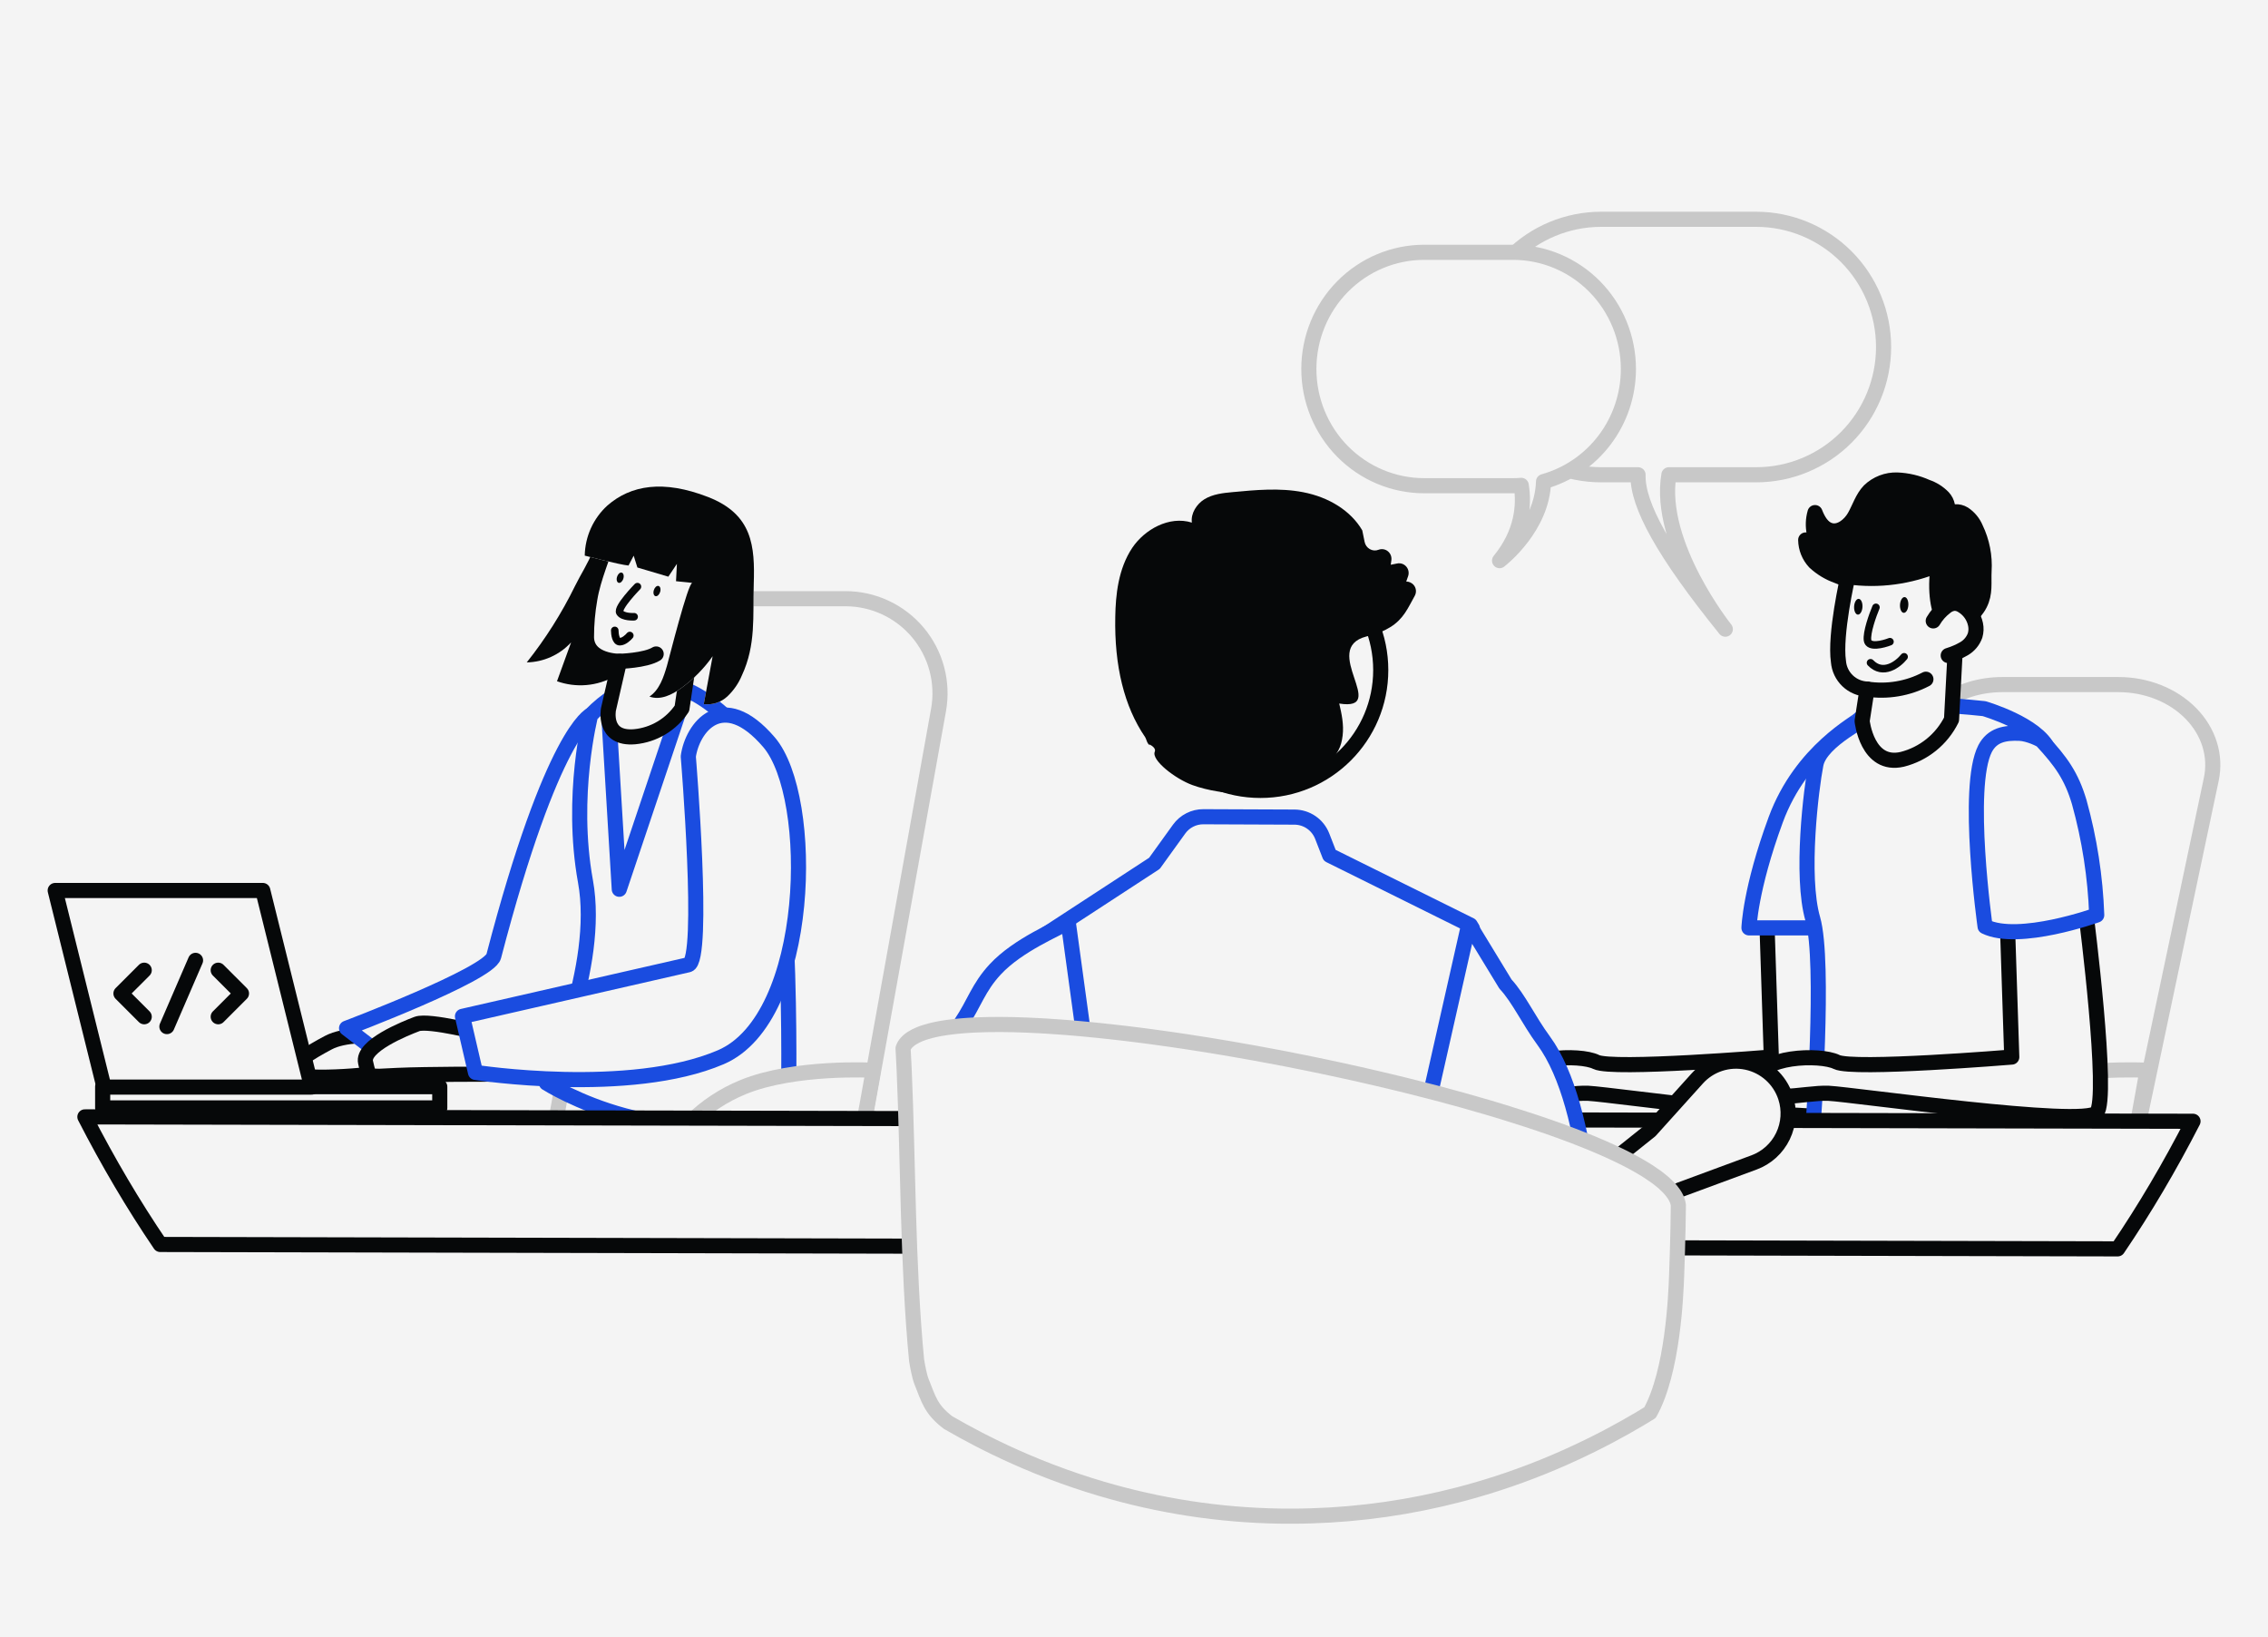 <svg width="600" height="433" viewBox="0 0 600 433" fill="none" xmlns="http://www.w3.org/2000/svg">
<rect width="600" height="433" fill="#F4F4F4"/>
<path d="M192.845 158.349H223.68C227.335 158.351 230.945 159.155 234.256 160.703C237.567 162.25 240.499 164.505 242.846 167.307C245.192 170.11 246.896 173.392 247.838 176.924C248.779 180.456 248.935 184.151 248.295 187.75L226.222 310.386H144.552L168.229 178.897C169.274 173.13 172.311 167.914 176.81 164.158C181.309 160.403 186.984 158.347 192.845 158.349Z" fill="#F4F4F4" stroke="#C8C8C8" stroke-width="4" stroke-linecap="round" stroke-linejoin="round"/>
<path d="M529.705 181.061H560.46C564.105 181.063 567.706 181.746 571.009 183.061C574.311 184.376 577.236 186.291 579.576 188.672C581.916 191.053 583.616 193.842 584.555 196.843C585.494 199.843 585.65 202.983 585.011 206.04L562.995 310.232H481.537L505.153 198.519C506.195 193.619 509.224 189.188 513.711 185.997C518.199 182.806 523.859 181.059 529.705 181.061Z" fill="#F4F4F4" stroke="#C8C8C8" stroke-width="4" stroke-linecap="round" stroke-linejoin="round"/>
<path d="M98.709 273.825C98.605 273.956 91.251 273.434 86.857 275.768C82.463 278.102 75.501 282.092 77.952 284.021C80.403 285.951 101.708 284.295 103.376 283.004C105.045 281.713 98.709 273.825 98.709 273.825Z" fill="#F4F4F4" stroke="#060809" stroke-width="4" stroke-linecap="round" stroke-linejoin="round"/>
<path d="M156.26 189.131C156.26 189.131 146.103 193.538 130.614 252.926C129.31 257.737 91.682 271.948 91.682 271.948L102.113 279.954C102.113 279.954 149.363 285.638 160.21 273.239C171.058 260.84 156.26 189.131 156.26 189.131Z" fill="#F4F4F4" stroke="#1A4CE0" stroke-width="4" stroke-linecap="round" stroke-linejoin="round"/>
<path d="M156.26 189.131C156.26 189.131 150.758 210.409 154.891 233.135C159.024 255.86 144.552 286.447 144.552 286.447C144.552 286.447 178.294 307.843 208.595 291.323C208.595 291.323 210.316 211.791 199.298 197.671C188.281 183.551 172.792 172.325 156.26 189.131Z" fill="#F4F4F4" stroke="#1A4CE0" stroke-width="4" stroke-linecap="round" stroke-linejoin="round"/>
<path d="M160.966 187.619L163.834 235.195L180.81 184.646L160.966 187.619Z" fill="#F4F4F4" stroke="#1A4CE0" stroke-width="4" stroke-linecap="round" stroke-linejoin="round"/>
<path d="M128.044 273.435C128.044 273.435 113.415 269.653 110.312 270.827C107.209 272 95.684 276.616 96.714 280.984C97.744 285.351 97.222 284.778 105.149 284.426C113.076 284.074 129.765 284.1 129.765 284.1L128.044 273.435Z" fill="#F4F4F4" stroke="#060809" stroke-width="4" stroke-linecap="round" stroke-linejoin="round"/>
<path d="M173.457 310.53C175.603 305.349 178.756 300.647 182.733 296.694C186.71 292.742 191.432 289.618 196.626 287.504C210.263 281.924 231.033 283.058 231.033 283.058L226.092 310.53H173.457Z" fill="#F4F4F4" stroke="#C8C8C8" stroke-width="4" stroke-linecap="round" stroke-linejoin="round"/>
<path d="M182.088 200.083C182.088 200.083 186.56 254.139 182.088 255.169L122.347 268.807L125.789 283.631C125.789 283.631 166.585 289.941 190.693 279.615C214.8 269.289 215.83 210.748 203.431 196.289C191.032 181.83 183.118 192.508 182.088 200.083Z" fill="#F4F4F4" stroke="#1A4CE0" stroke-width="4" stroke-linecap="round" stroke-linejoin="round"/>
<path d="M510.442 310.53C512.588 305.349 515.741 300.647 519.718 296.694C523.695 292.742 528.417 289.618 533.611 287.504C547.249 281.924 568.018 283.058 568.018 283.058L563.077 310.53H510.442Z" fill="#F4F4F4" stroke="#C8C8C8" stroke-width="4" stroke-linecap="round" stroke-linejoin="round"/>
<path d="M158.854 140.071C158.411 140.071 157.003 145.286 156.82 145.729C155.595 148.976 153.639 151.883 152.1 155.025C148.59 162.189 144.315 168.952 139.349 175.195C141.561 175.15 143.741 174.657 145.757 173.748C147.774 172.838 149.586 171.53 151.083 169.902L147.354 180.176C149.844 181.066 152.496 181.41 155.13 181.185C157.764 180.96 160.32 180.171 162.622 178.872C170.719 174.217 172.192 165.417 173.053 156.981L175.152 138.206L158.854 140.071Z" fill="#060809"/>
<path d="M163.887 174.906L160.966 187.619C160.966 187.619 159.428 195.585 167.916 194.855C170.423 194.614 172.845 193.817 175.005 192.522C177.166 191.228 179.011 189.468 180.406 187.371L183.822 164.28C183.979 163.303 185.361 153.746 187.108 145.362C177.342 143.354 168.75 140.877 168.75 140.877C169.519 142.011 166.012 141.503 166.012 141.503C164.445 141.193 162.838 141.135 161.253 141.334C159.623 146.862 156.964 152.742 156.038 158.361C155.443 161.718 155.146 165.121 155.151 168.531C155.256 174.998 163.887 174.906 163.887 174.906Z" fill="#F4F4F4"/>
<path d="M163.887 174.906L160.966 187.619C160.966 187.619 159.428 195.585 167.916 194.855C170.423 194.614 172.845 193.817 175.005 192.522C177.166 191.228 179.011 189.468 180.406 187.371L183.822 164.28C183.979 163.303 185.361 153.746 187.108 145.362C177.342 143.354 168.75 140.877 168.75 140.877C169.519 142.011 166.012 141.503 166.012 141.503C164.445 141.193 162.838 141.135 161.253 141.334C159.623 146.862 156.964 152.742 156.038 158.361C155.443 161.718 155.146 165.121 155.151 168.531C155.256 174.998 163.887 174.906 163.887 174.906Z" stroke="#060809" stroke-width="4" stroke-linecap="round" stroke-linejoin="round"/>
<path d="M168.633 155.154C168.633 155.154 163.17 160.721 163.978 162.012C164.787 163.302 167.759 163.12 167.759 163.12" stroke="#060809" stroke-width="2" stroke-linecap="round" stroke-linejoin="round"/>
<path d="M164.926 152.964C165.13 152.213 164.912 151.53 164.44 151.438C163.968 151.346 163.42 151.88 163.217 152.631C163.013 153.382 163.231 154.066 163.703 154.157C164.175 154.249 164.723 153.715 164.926 152.964Z" fill="#060809"/>
<path d="M174.66 156.49C174.863 155.739 174.645 155.056 174.173 154.964C173.701 154.872 173.154 155.406 172.95 156.157C172.746 156.908 172.964 157.591 173.436 157.683C173.908 157.775 174.456 157.241 174.66 156.49Z" fill="#060809"/>
<path d="M166.273 149.574L167.642 146.967L168.62 150.096L176.808 152.521L179.076 149.131L178.842 153.72L183.157 154.164C182.023 154.046 176.938 174.412 176.443 176.094C175.543 179.144 174.461 182.456 171.814 184.229C174.656 185.298 177.812 183.76 180.263 181.961C183.459 179.634 186.252 176.797 188.529 173.564L186.182 186.237C187.309 186.369 188.452 186.255 189.53 185.901C190.608 185.548 191.597 184.964 192.427 184.19C194.078 182.631 195.384 180.743 196.26 178.649C200.028 170.552 199.142 163.003 199.403 154.476C199.729 144.489 199.129 136.028 187.29 131.438C175.452 126.849 166.886 128.296 160.68 133.707C158.833 135.391 157.349 137.435 156.32 139.713C155.291 141.99 154.738 144.454 154.695 146.954C154.695 146.954 163.796 149.339 166.273 149.574Z" fill="#F4F4F4"/>
<path d="M166.273 149.574L167.642 146.967L168.62 150.096L176.808 152.521L179.076 149.131L178.842 153.72L183.157 154.164C182.023 154.046 176.938 174.412 176.443 176.094C175.543 179.144 174.461 182.456 171.814 184.229C174.656 185.298 177.812 183.76 180.263 181.961C183.459 179.634 186.252 176.797 188.529 173.564L186.182 186.237C187.309 186.369 188.452 186.255 189.53 185.901C190.608 185.548 191.597 184.964 192.427 184.19C194.078 182.631 195.384 180.743 196.26 178.649C200.028 170.552 199.142 163.003 199.403 154.476C199.729 144.489 199.129 136.028 187.29 131.438C175.452 126.849 166.886 128.296 160.68 133.707C158.833 135.391 157.349 137.435 156.32 139.713C155.291 141.99 154.738 144.454 154.695 146.954C154.695 146.954 163.796 149.339 166.273 149.574Z" fill="#060809"/>
<path d="M163.887 174.907C163.887 174.907 170.693 174.737 173.588 172.964" stroke="#060809" stroke-width="4" stroke-linecap="round" stroke-linejoin="round"/>
<path d="M162.636 166.732C162.636 167.726 162.901 169.715 163.962 169.715C165.023 169.715 166.172 168.63 166.614 168.088" stroke="black" stroke-width="2" stroke-linecap="round" stroke-linejoin="round"/>
<path d="M116.339 293.03H27.159V287.41H116.339V293.03Z" fill="#F4F4F4" stroke="#060809" stroke-width="4" stroke-linecap="round" stroke-linejoin="round"/>
<path d="M69.519 235.518H14.603L27.511 287.514H82.427L69.519 235.518Z" fill="#F4F4F4" stroke="#060809" stroke-width="4" stroke-linecap="round" stroke-linejoin="round"/>
<path d="M488.289 242.156C488.289 242.156 494.443 290.397 491.053 294.308C487.664 298.219 426.619 289.471 420.153 289.158C413.686 288.845 400.934 292.77 401.247 286.003C401.56 279.236 417.962 278.728 422.265 280.879C426.567 283.03 468.602 279.575 468.602 279.575L467.376 242.143L488.289 242.156Z" fill="#F4F4F4" stroke="#060809" stroke-width="4" stroke-linecap="round" stroke-linejoin="round"/>
<path d="M491.936 190.151C491.584 190.998 476.564 198.339 469.771 216.801C462.978 235.263 462.692 245.406 462.692 245.406H501.167L491.936 190.151Z" fill="#F4F4F4" stroke="#1A4CE0" stroke-width="4" stroke-linecap="round" stroke-linejoin="round"/>
<path d="M524.893 187.427C524.893 187.427 539.069 191.529 541.941 198.27C544.813 205.011 537.792 298.886 537.792 298.886H479.572C479.572 298.886 482.863 254.424 479.572 243.046C476.28 231.668 479.152 208.482 480.398 202.156C481.644 195.831 494.01 189.934 498.128 187.414C502.246 184.895 524.893 187.427 524.893 187.427Z" fill="#F4F4F4" stroke="#1A4CE0" stroke-width="4" stroke-linecap="round" stroke-linejoin="round"/>
<path d="M520.515 165.313C520.659 165.026 520.828 164.622 521.037 164.009C521.676 162.366 522.979 161.401 523.762 159.797C525.261 156.89 524.726 154.113 524.883 151.01C525.127 147.124 524.368 143.24 522.679 139.732C522.036 138.184 520.947 136.864 519.55 135.938C518.845 135.501 518.019 135.299 517.192 135.363C516.364 135.426 515.579 135.751 514.948 136.29C515.272 135.492 515.359 134.618 515.2 133.772C515.04 132.925 514.64 132.143 514.048 131.518C512.841 130.29 511.363 129.361 509.733 128.806C507.267 127.694 504.612 127.066 501.91 126.955C500.553 126.91 499.201 127.137 497.934 127.623C496.667 128.109 495.509 128.844 494.53 129.784C492.692 131.7 491.923 134.373 490.619 136.655C489.315 138.937 486.707 141.01 484.178 140.279C482.118 139.706 480.945 137.568 480.162 135.573C479.653 137.334 479.586 139.194 479.965 140.988C480.345 142.782 481.161 144.455 482.34 145.86C480.576 145.218 478.987 144.173 477.698 142.809C477.736 144.988 478.576 147.078 480.058 148.676C481.797 150.287 483.847 151.524 486.082 152.314C487.294 152.835 488.468 153.044 488.95 154.204C489.432 155.365 488.859 157.072 489.354 158.389C490.151 160.563 491.365 162.56 492.927 164.269C495.432 166.832 498.696 168.519 502.236 169.081C505.761 169.629 509.356 169.536 512.849 168.807C514.683 168.534 516.452 167.924 518.064 167.007C519.707 166.043 519.968 166.408 520.515 165.313Z" fill="#060809" stroke="#060809" stroke-width="4" stroke-linecap="round" stroke-linejoin="round"/>
<path d="M493.931 182.25L492.627 190.699C492.627 190.699 493.931 202.98 503.24 200.829C506.044 200.122 508.662 198.815 510.913 196.998C513.164 195.182 514.994 192.899 516.278 190.307L517.464 167.999C517.464 167.999 510.633 164.27 512.784 149.381C505.157 152.571 496.81 153.643 488.624 152.484C488.624 152.484 485.313 167.83 486.369 175.014C486.532 176.934 487.391 178.728 488.783 180.06C490.175 181.393 492.005 182.171 493.931 182.25Z" fill="#F4F4F4"/>
<path d="M493.931 182.25L492.627 190.699C492.627 190.699 493.931 202.98 503.24 200.829C506.044 200.122 508.662 198.815 510.913 196.998C513.164 195.182 514.994 192.899 516.278 190.307L517.464 167.999C517.464 167.999 510.633 164.27 512.784 149.381C505.157 152.571 497.033 153.701 488.847 152.542C488.847 152.542 485.313 167.83 486.369 175.014C486.532 176.934 487.391 178.728 488.783 180.06C490.175 181.393 492.005 182.171 493.931 182.25Z" fill="#F4F4F4" stroke="#060809" stroke-width="4" stroke-linecap="round" stroke-linejoin="round"/>
<path d="M498.69 161.48C498.69 161.48 494.283 169.563 495.613 170.776C496.943 171.988 500.268 170.776 500.268 170.776" fill="#F4F4F4"/>
<path d="M503.644 162.086C503.033 162.065 502.587 161.115 502.645 159.964C502.704 158.812 503.246 157.897 503.856 157.918C504.466 157.939 504.913 158.889 504.854 160.04C504.796 161.191 504.254 162.107 503.644 162.086Z" fill="#060809"/>
<path d="M491.509 162.558C490.899 162.538 490.449 161.588 490.505 160.435C490.561 159.283 491.101 158.366 491.712 158.386C492.322 158.406 492.772 159.356 492.716 160.508C492.66 161.661 492.12 162.578 491.509 162.558Z" fill="#060809"/>
<path d="M511.441 164.218C512.263 162.816 513.348 161.585 514.635 160.593C515.298 160.007 516.128 159.642 517.008 159.55C517.734 159.547 518.446 159.755 519.055 160.15C519.969 160.687 520.759 161.41 521.374 162.273C521.99 163.135 522.417 164.118 522.628 165.156C522.831 166.12 522.79 167.119 522.51 168.064C521.984 169.524 520.965 170.755 519.629 171.545C518.296 172.315 516.879 172.927 515.405 173.37" fill="#F4F4F4"/>
<path d="M511.441 164.218C512.263 162.816 513.348 161.585 514.635 160.593C515.298 160.007 516.128 159.642 517.008 159.55C517.734 159.547 518.446 159.755 519.055 160.15C519.969 160.687 520.759 161.41 521.374 162.273C521.99 163.135 522.417 164.118 522.628 165.156C522.831 166.12 522.79 167.119 522.51 168.064C521.984 169.524 520.965 170.755 519.629 171.545C518.296 172.315 516.879 172.927 515.405 173.37" stroke="#060809" stroke-width="4" stroke-linecap="round" stroke-linejoin="round"/>
<path d="M493.93 182.251C499.265 183.058 504.718 182.144 509.498 179.643" stroke="#060809" stroke-width="4" stroke-linecap="round" stroke-linejoin="round"/>
<path d="M551.9 242.156C551.9 242.156 558.054 290.397 554.664 294.308C551.274 298.219 490.23 289.471 483.763 289.158C477.296 288.845 464.545 292.77 464.858 286.003C465.171 279.236 481.573 278.728 485.875 280.879C490.178 283.03 532.213 279.575 532.213 279.575L530.987 242.143L551.9 242.156Z" fill="#F4F4F4" stroke="#060809" stroke-width="4" stroke-linecap="round" stroke-linejoin="round"/>
<path d="M534.31 193.945C536.726 194.056 539.903 195.614 540.177 195.927C545.197 201.364 548 205.171 550.073 212.185C552.776 221.914 554.325 231.926 554.689 242.016C554.689 242.016 534.075 249.409 525.157 245.054C525.157 245.054 519.942 208.143 525.157 198C527.035 194.388 530.405 193.766 534.31 193.945Z" fill="#F4F4F4" stroke="#1A4CE0" stroke-width="4" stroke-linecap="round" stroke-linejoin="round"/>
<path d="M496.28 160.634C495.415 162.692 493.759 167.317 494.056 169.352C494.352 171.386 498.134 170.441 499.988 169.715" stroke="#060809" stroke-width="2" stroke-linecap="round" stroke-linejoin="round"/>
<path d="M503.731 173.711C502.154 175.677 498.168 178.747 494.848 175.293" stroke="#060809" stroke-width="2" stroke-linecap="round" stroke-linejoin="round"/>
<path d="M464.616 58H423.581C414.647 58 406.079 61.559 399.762 67.895C393.445 74.231 389.896 82.824 389.896 91.784V91.784C389.896 100.745 393.445 109.338 399.762 115.674C406.079 122.009 414.647 125.569 423.581 125.569H433.346C433.098 133.494 440.12 146.231 456.432 166.407C456.432 166.407 438.426 143.899 441.508 125.569H464.616C473.55 125.569 482.119 122.009 488.436 115.674C494.753 109.338 498.302 100.745 498.302 91.784V91.784C498.302 87.348 497.431 82.955 495.738 78.856C494.045 74.757 491.564 71.032 488.436 67.895C485.308 64.758 481.594 62.27 477.507 60.572C473.42 58.874 469.04 58 464.616 58Z" stroke="#C8C8C8" stroke-width="4" stroke-linecap="round" stroke-linejoin="round"/>
<path d="M430.794 97.617C430.788 104.379 428.588 110.951 424.532 116.327C420.476 121.702 414.788 125.583 408.341 127.374C408.006 139.347 397.381 147.763 396.711 148.281C402.72 140.935 403.285 133.673 402.448 128.369C401.725 128.433 401.003 128.465 400.27 128.465H376.781C368.685 128.465 360.922 125.212 355.197 119.423C349.473 113.634 346.257 105.783 346.257 97.596C346.257 89.409 349.473 81.558 355.197 75.769C360.922 69.98 368.685 66.728 376.781 66.728H400.27C404.281 66.728 408.251 67.527 411.956 69.079C415.661 70.632 419.027 72.908 421.861 75.776C424.696 78.645 426.944 82.05 428.477 85.798C430.009 89.546 430.797 93.562 430.794 97.617Z" fill="#F4F4F4" stroke="#C8C8C8" stroke-width="4" stroke-linecap="round" stroke-linejoin="round"/>
<path d="M22.458 295.394C28.616 307.393 35.276 318.669 42.39 329.14L560.229 330.305C567.343 319.835 574.003 308.559 580.16 296.56L22.458 295.394Z" fill="#F4F4F4" stroke="#060809" stroke-width="4" stroke-linecap="round" stroke-linejoin="round"/>
<path d="M416.026 338.343L406.418 323.125L436.576 299.036L449.024 285.218C450.642 283.423 452.701 282.084 454.996 281.336C457.291 280.588 459.742 280.457 462.104 280.955C464.466 281.454 466.656 282.565 468.455 284.177C470.254 285.789 471.6 287.846 472.357 290.142C473.479 293.545 473.238 297.252 471.684 300.48C470.13 303.708 467.386 306.205 464.029 307.444L444.345 314.71L416.026 338.343Z" fill="#F4F4F4" stroke="#060809" stroke-width="4" stroke-linecap="round" stroke-linejoin="round"/>
<path d="M276.871 246.956L264.653 256.556L262.907 260.047L267.07 270.9L272.475 287.388L282.645 318.374L282.744 323.187V323.204L283.5 361.923L281.405 367.173L283.762 375.779C283.762 375.779 282.678 362.77 276.862 370.241C273.568 374.486 269.715 378.83 266.553 382.903C271.161 384.771 275.843 386.46 280.6 387.971C281.627 388.3 282.662 388.613 283.697 388.926C283.918 388.992 284.14 389.057 284.362 389.123C300.129 393.793 316.428 396.417 332.862 396.931C333.716 396.956 334.554 396.972 335.367 396.989C335.655 396.997 335.934 397.005 336.213 397.005C337.133 397.014 338.045 397.022 338.965 397.022C340.822 397.022 342.67 396.994 344.51 396.94C358.13 396.555 371.67 394.721 384.902 391.468C384.811 385.997 384.565 379.604 384.212 372.775C384.047 369.426 380.359 365.798 380.137 362.293C379.981 359.66 383.292 357.183 383.119 354.509C382.002 338.045 380.605 344.365 379.57 332.707C379.464 331.563 379.365 330.469 379.275 329.424C378.609 321.937 378.149 317.255 378.149 317.255L382.569 289.355L389.51 245.55L388.976 244.67L388.377 244.374L351.764 226.223L349.776 221.122C349.196 219.653 348.192 218.39 346.89 217.497C345.589 216.604 344.05 216.122 342.473 216.111L318.354 216.013C317.103 216.007 315.868 216.3 314.752 216.869C313.636 217.437 312.672 218.263 311.939 219.279L305.408 228.338L276.871 246.956Z" fill="#F4F4F4" stroke="#1A4CE0" stroke-width="4" stroke-linecap="round" stroke-linejoin="round"/>
<path d="M287.781 311.328L282.605 323.049C275.939 329.58 245.209 365.505 244.142 354.359C244.298 354.195 244.462 354.03 244.625 353.865C245.061 353.437 245.427 353.033 245.419 352.646C245.108 332.73 241.159 301.345 248.958 280.811C250.179 277.458 251.79 274.279 253.753 271.346C253.908 271.124 254.056 270.902 254.204 270.679C257.8 265.35 258.789 261.222 263.295 256.372C269.405 249.795 279.884 245.654 282.605 243.901L286.466 272.096L287.143 292.391L287.781 311.328Z" fill="#F4F4F4" stroke="#1A4CE0" stroke-width="4" stroke-linecap="round" stroke-linejoin="round"/>
<path d="M372.603 315.081L379.401 329.662L381.773 334.739L388.163 368.282L391.353 371.678L394.1 359.628L395.392 359.363L418.677 354.528L425.464 376.136C426.994 373.581 427.596 370.575 427.17 367.626C426.744 364.677 425.315 361.966 423.124 359.951C422.661 359.531 422.275 359.122 422.286 358.734C422.672 335.403 421.248 292.801 408.392 275.266C404.308 269.702 401.859 264.159 398.294 260.287C398.283 260.276 398.283 260.265 398.272 260.265L389.598 246.027L389.068 245.153L388.472 244.855L372.603 315.081Z" fill="#F4F4F4" stroke="#1A4CE0" stroke-width="4" stroke-linecap="round" stroke-linejoin="round"/>
<path d="M333.45 209.051C351.027 209.051 365.276 194.802 365.276 177.225C365.276 159.648 351.027 145.399 333.45 145.399C315.873 145.399 301.624 159.648 301.624 177.225C301.624 194.802 315.873 209.051 333.45 209.051Z" stroke="#060809" stroke-width="4" stroke-linecap="round" stroke-linejoin="round"/>
<path d="M373.944 154.665C373.697 154.396 373.399 154.181 373.068 154.033C372.738 153.884 372.381 153.804 372.02 153.799L372.499 152.445C372.655 152.019 372.698 151.558 372.621 151.11C372.545 150.661 372.353 150.242 372.065 149.894C371.776 149.546 371.403 149.282 370.981 149.129C370.56 148.977 370.106 148.941 369.667 149.025L367.921 149.367L368.086 148.181C368.149 147.739 368.098 147.288 367.938 146.873C367.778 146.457 367.514 146.091 367.173 145.811C366.831 145.53 366.424 145.345 365.991 145.273C365.558 145.201 365.114 145.245 364.703 145.401C364.329 145.551 363.927 145.614 363.526 145.585C363.125 145.556 362.735 145.436 362.386 145.234C362.035 145.038 361.73 144.766 361.493 144.438C361.256 144.11 361.092 143.734 361.012 143.334L360.404 140.351L360.34 140.191C357.379 135.169 351.686 131.516 344.719 130.177C338.518 128.976 332.16 129.588 326.03 130.163C323.599 130.395 320.852 130.657 318.563 132.084C316.618 133.306 314.973 135.752 315.309 138.218C309.265 136.334 302.785 140.096 299.574 144.841C295.769 150.488 295.147 157.561 295.046 163.092C294.775 176.176 297.428 186.881 302.914 194.915C303.315 195.497 303.415 196.713 304.209 197.12L304.044 196.851C304.931 197.302 305.832 198.03 305.496 198.808C304.53 201.05 310.946 206.006 315.466 207.643C323.713 210.634 334.677 210.379 342.388 209.302L342.659 207.447C345.442 207.061 347.401 206.326 347.952 205.176C348.925 204.332 349.755 203.575 350.477 202.876L350.484 202.869C350.498 202.855 350.527 202.833 350.541 202.818C354.024 199.42 354.833 197.484 355.197 194.537C355.548 191.648 354.926 188.715 354.289 186.073C367.693 188.184 349.011 171.548 361.499 168.332C361.642 168.287 361.788 168.25 361.935 168.222C362.3 168.135 362.664 168.048 363.015 167.946C364.704 167.479 366.322 166.776 367.821 165.857C371.312 163.696 372.463 160.829 374.266 157.598C374.526 157.138 374.635 156.605 374.577 156.078C374.519 155.55 374.297 155.055 373.944 154.665Z" fill="#060809"/>
<path d="M443.931 324.064C443.987 321.813 444.001 319.994 444.008 318.694C443.981 318.491 443.942 318.29 443.889 318.092C443.842 317.884 443.779 317.681 443.7 317.483C443.597 317.193 443.471 316.912 443.322 316.644C443.267 316.54 443.211 316.429 443.148 316.325C443.078 316.199 442.994 316.065 442.91 315.939C442.847 315.835 442.77 315.731 442.7 315.627C442.554 315.419 442.4 315.211 442.232 315.003C442.218 314.979 442.202 314.956 442.183 314.936C442.064 314.787 441.938 314.639 441.799 314.49C441.765 314.447 441.727 314.407 441.687 314.372C441.594 314.26 441.496 314.153 441.393 314.052C441.086 313.725 440.75 313.406 440.387 313.072C440.282 312.968 440.17 312.879 440.065 312.775C439.939 312.671 439.813 312.559 439.681 312.455C439.674 312.455 439.674 312.455 439.674 312.448C439.282 312.114 438.863 311.787 438.422 311.453C438.289 311.364 438.164 311.267 438.031 311.17C437.437 310.74 436.801 310.309 436.13 309.871C435.787 309.655 435.444 309.433 435.088 309.217C434.983 309.158 434.878 309.091 434.773 309.032C434.697 308.987 434.627 308.942 434.55 308.898C434.088 308.623 433.606 308.341 433.11 308.059C432.62 307.784 432.11 307.502 431.586 307.219C431.194 307.019 430.796 306.803 430.39 306.603C430.216 306.514 430.034 306.417 429.859 306.328C429.782 306.291 429.705 306.254 429.629 306.209L429.083 305.942C428.846 305.823 428.608 305.712 428.37 305.593C427.888 305.355 427.393 305.125 426.897 304.895L426.895 304.895C426.651 304.776 426.399 304.657 426.14 304.546C425.833 304.397 425.525 304.256 425.211 304.122C424.903 303.981 424.582 303.84 424.267 303.706C423.945 303.558 423.624 303.417 423.295 303.283C422.974 303.142 422.638 303.008 422.31 302.867C422.142 302.793 421.974 302.726 421.799 302.644C421.527 302.533 421.254 302.414 420.975 302.303C420.066 301.931 419.136 301.56 418.192 301.189C417.535 300.936 416.878 300.669 416.214 300.416C415.18 300.023 414.124 299.629 413.048 299.235C411.971 298.842 410.881 298.448 409.762 298.062C408.357 297.572 406.91 297.081 405.442 296.599C404.953 296.443 404.457 296.279 403.96 296.116C401.954 295.455 399.892 294.801 397.788 294.155C396.38 293.722 394.957 293.294 393.517 292.87C391.347 292.232 389.141 291.6 386.897 290.977C385.946 290.709 384.996 290.449 384.024 290.197L383.793 290.13C382.472 289.766 381.13 289.409 379.788 289.053C379.25 288.912 378.711 288.771 378.166 288.637C376.19 288.125 374.196 287.62 372.182 287.122C371.176 286.877 370.162 286.624 369.149 286.379C362.983 284.886 356.664 283.46 350.31 282.124C349.345 281.923 348.374 281.722 347.409 281.522C346.6 281.352 345.791 281.188 344.981 281.025L344.976 281.024L344.969 281.023C344.161 280.86 343.352 280.697 342.544 280.542L341.118 280.252C340.069 280.045 339.027 279.846 337.985 279.647L337.965 279.643C333.815 278.858 329.689 278.113 325.585 277.407C321.489 276.702 317.421 276.048 313.415 275.447C310.773 275.053 308.172 274.674 305.6 274.333C305.258 274.281 304.915 274.236 304.573 274.192L304.572 274.192C303.671 274.065 302.769 273.946 301.881 273.835C301.315 273.761 300.749 273.694 300.183 273.627C299.456 273.523 298.708 273.441 297.974 273.352C297.417 273.283 296.871 273.227 296.318 273.163C296.101 273.138 295.885 273.114 295.668 273.089C294.962 273.009 294.249 272.922 293.549 272.847C293.393 272.827 293.231 272.812 293.074 272.798L293.039 272.795C292.305 272.714 291.578 272.639 290.851 272.558C290.774 272.55 290.697 272.543 290.613 272.535L290.61 272.535C289.814 272.453 289.018 272.372 288.229 272.298L288.214 272.296C287.429 272.222 286.644 272.149 285.874 272.075C285.099 272.009 284.339 271.943 283.579 271.877L283.553 271.874C283.203 271.837 282.861 271.815 282.518 271.785L281.889 271.741C281.428 271.711 280.967 271.674 280.506 271.637L280.505 271.637C279.96 271.6 279.421 271.555 278.883 271.525C278.234 271.477 277.591 271.434 276.954 271.392L276.828 271.384C276.14 271.342 275.451 271.306 274.769 271.27L274.675 271.265C273.654 271.206 272.662 271.161 271.676 271.124C271.606 271.124 271.536 271.117 271.46 271.117C270.358 271.066 269.283 271.037 268.228 271.008L268.139 271.005C265.804 270.953 263.582 270.939 261.47 270.983C260.729 270.998 260.002 271.02 259.296 271.043C259.038 271.05 258.786 271.057 258.542 271.072C258.29 271.08 258.038 271.087 257.794 271.102C257.5 271.117 257.213 271.132 256.927 271.147L256.193 271.191C253.592 271.362 251.237 271.622 249.161 271.971L249.159 271.971C248.915 272.016 248.671 272.06 248.434 272.105C248.259 272.134 248.084 272.164 247.916 272.201C247.797 272.231 247.679 272.253 247.567 272.275C246.637 272.476 245.777 272.691 244.98 272.944C244.82 272.981 244.666 273.033 244.512 273.085C244.407 273.122 244.309 273.159 244.204 273.189C243.918 273.293 243.652 273.389 243.387 273.493C242.617 273.797 241.875 274.175 241.171 274.622C241.073 274.697 240.968 274.763 240.87 274.83C240.589 275.031 240.323 275.255 240.073 275.499C240.008 275.555 239.947 275.617 239.891 275.684C239.869 275.7 239.85 275.72 239.836 275.744C239.801 275.781 239.773 275.818 239.745 275.848C239.715 275.876 239.689 275.909 239.668 275.944C239.636 275.975 239.608 276.01 239.584 276.048C239.549 276.085 239.521 276.123 239.486 276.167C239.409 276.271 239.339 276.383 239.276 276.486C239.263 276.51 239.252 276.535 239.241 276.561C239.227 276.583 239.206 276.613 239.192 276.635C239.166 276.678 239.143 276.723 239.123 276.769C239.103 276.804 239.087 276.842 239.074 276.88C239.011 277.014 238.955 277.155 238.906 277.289C238.934 277.734 238.962 278.187 238.983 278.648C239.057 280.034 239.13 281.485 239.199 283C240.241 306.44 240.087 334.885 242.485 359.758C242.72 361.222 243.24 364.034 243.785 365.402C245.658 370.007 246.162 372.708 250.824 376.246C253.376 377.726 255.955 379.142 258.562 380.494C258.66 380.546 258.758 380.598 258.849 380.65C259.548 381.014 260.254 381.37 260.953 381.712C260.978 381.733 261.007 381.748 261.037 381.757C264.376 383.433 267.755 385.002 271.173 386.465C275.651 388.389 280.197 390.127 284.811 391.679C285.811 392.021 286.81 392.34 287.817 392.667L288.467 392.867C303.771 397.679 319.594 400.382 335.546 400.911C336.371 400.933 337.189 400.948 337.979 400.97L337.981 400.97C338.253 400.978 338.525 400.985 338.797 400.985L338.843 400.985C339.722 400.993 340.588 401 341.467 401C343.271 401 345.067 400.978 346.85 400.918C360.07 400.521 373.214 398.632 386.058 395.281C387.785 394.836 389.49 394.36 391.196 393.855C392.832 393.387 394.447 392.882 396.068 392.362C404.368 389.675 412.484 386.384 420.36 382.514C420.597 382.403 420.835 382.284 421.08 382.165C422.617 381.408 424.148 380.62 425.672 379.818C428.384 378.385 431.076 376.877 433.725 375.31C434.655 374.753 435.598 374.196 436.514 373.617C442.556 362.781 443.357 342.654 443.553 337.276C443.567 337.009 443.574 336.749 443.581 336.482C443.728 332.627 443.819 329.159 443.91 325.022C443.917 324.695 443.924 324.376 443.931 324.064Z" fill="#F4F4F4" stroke="#C8C8C8" stroke-width="4" stroke-linecap="round" stroke-linejoin="round"/>
<path d="M38.154 256.604L32 262.758L38.154 268.912" stroke="#060809" stroke-width="4" stroke-linecap="round" stroke-linejoin="round"/>
<path d="M51.729 254L44.154 271.516" stroke="#060809" stroke-width="4" stroke-linecap="round" stroke-linejoin="round"/>
<path d="M57.729 256.604L63.883 262.758L57.729 268.912" stroke="#060809" stroke-width="4" stroke-linecap="round" stroke-linejoin="round"/>
</svg>
